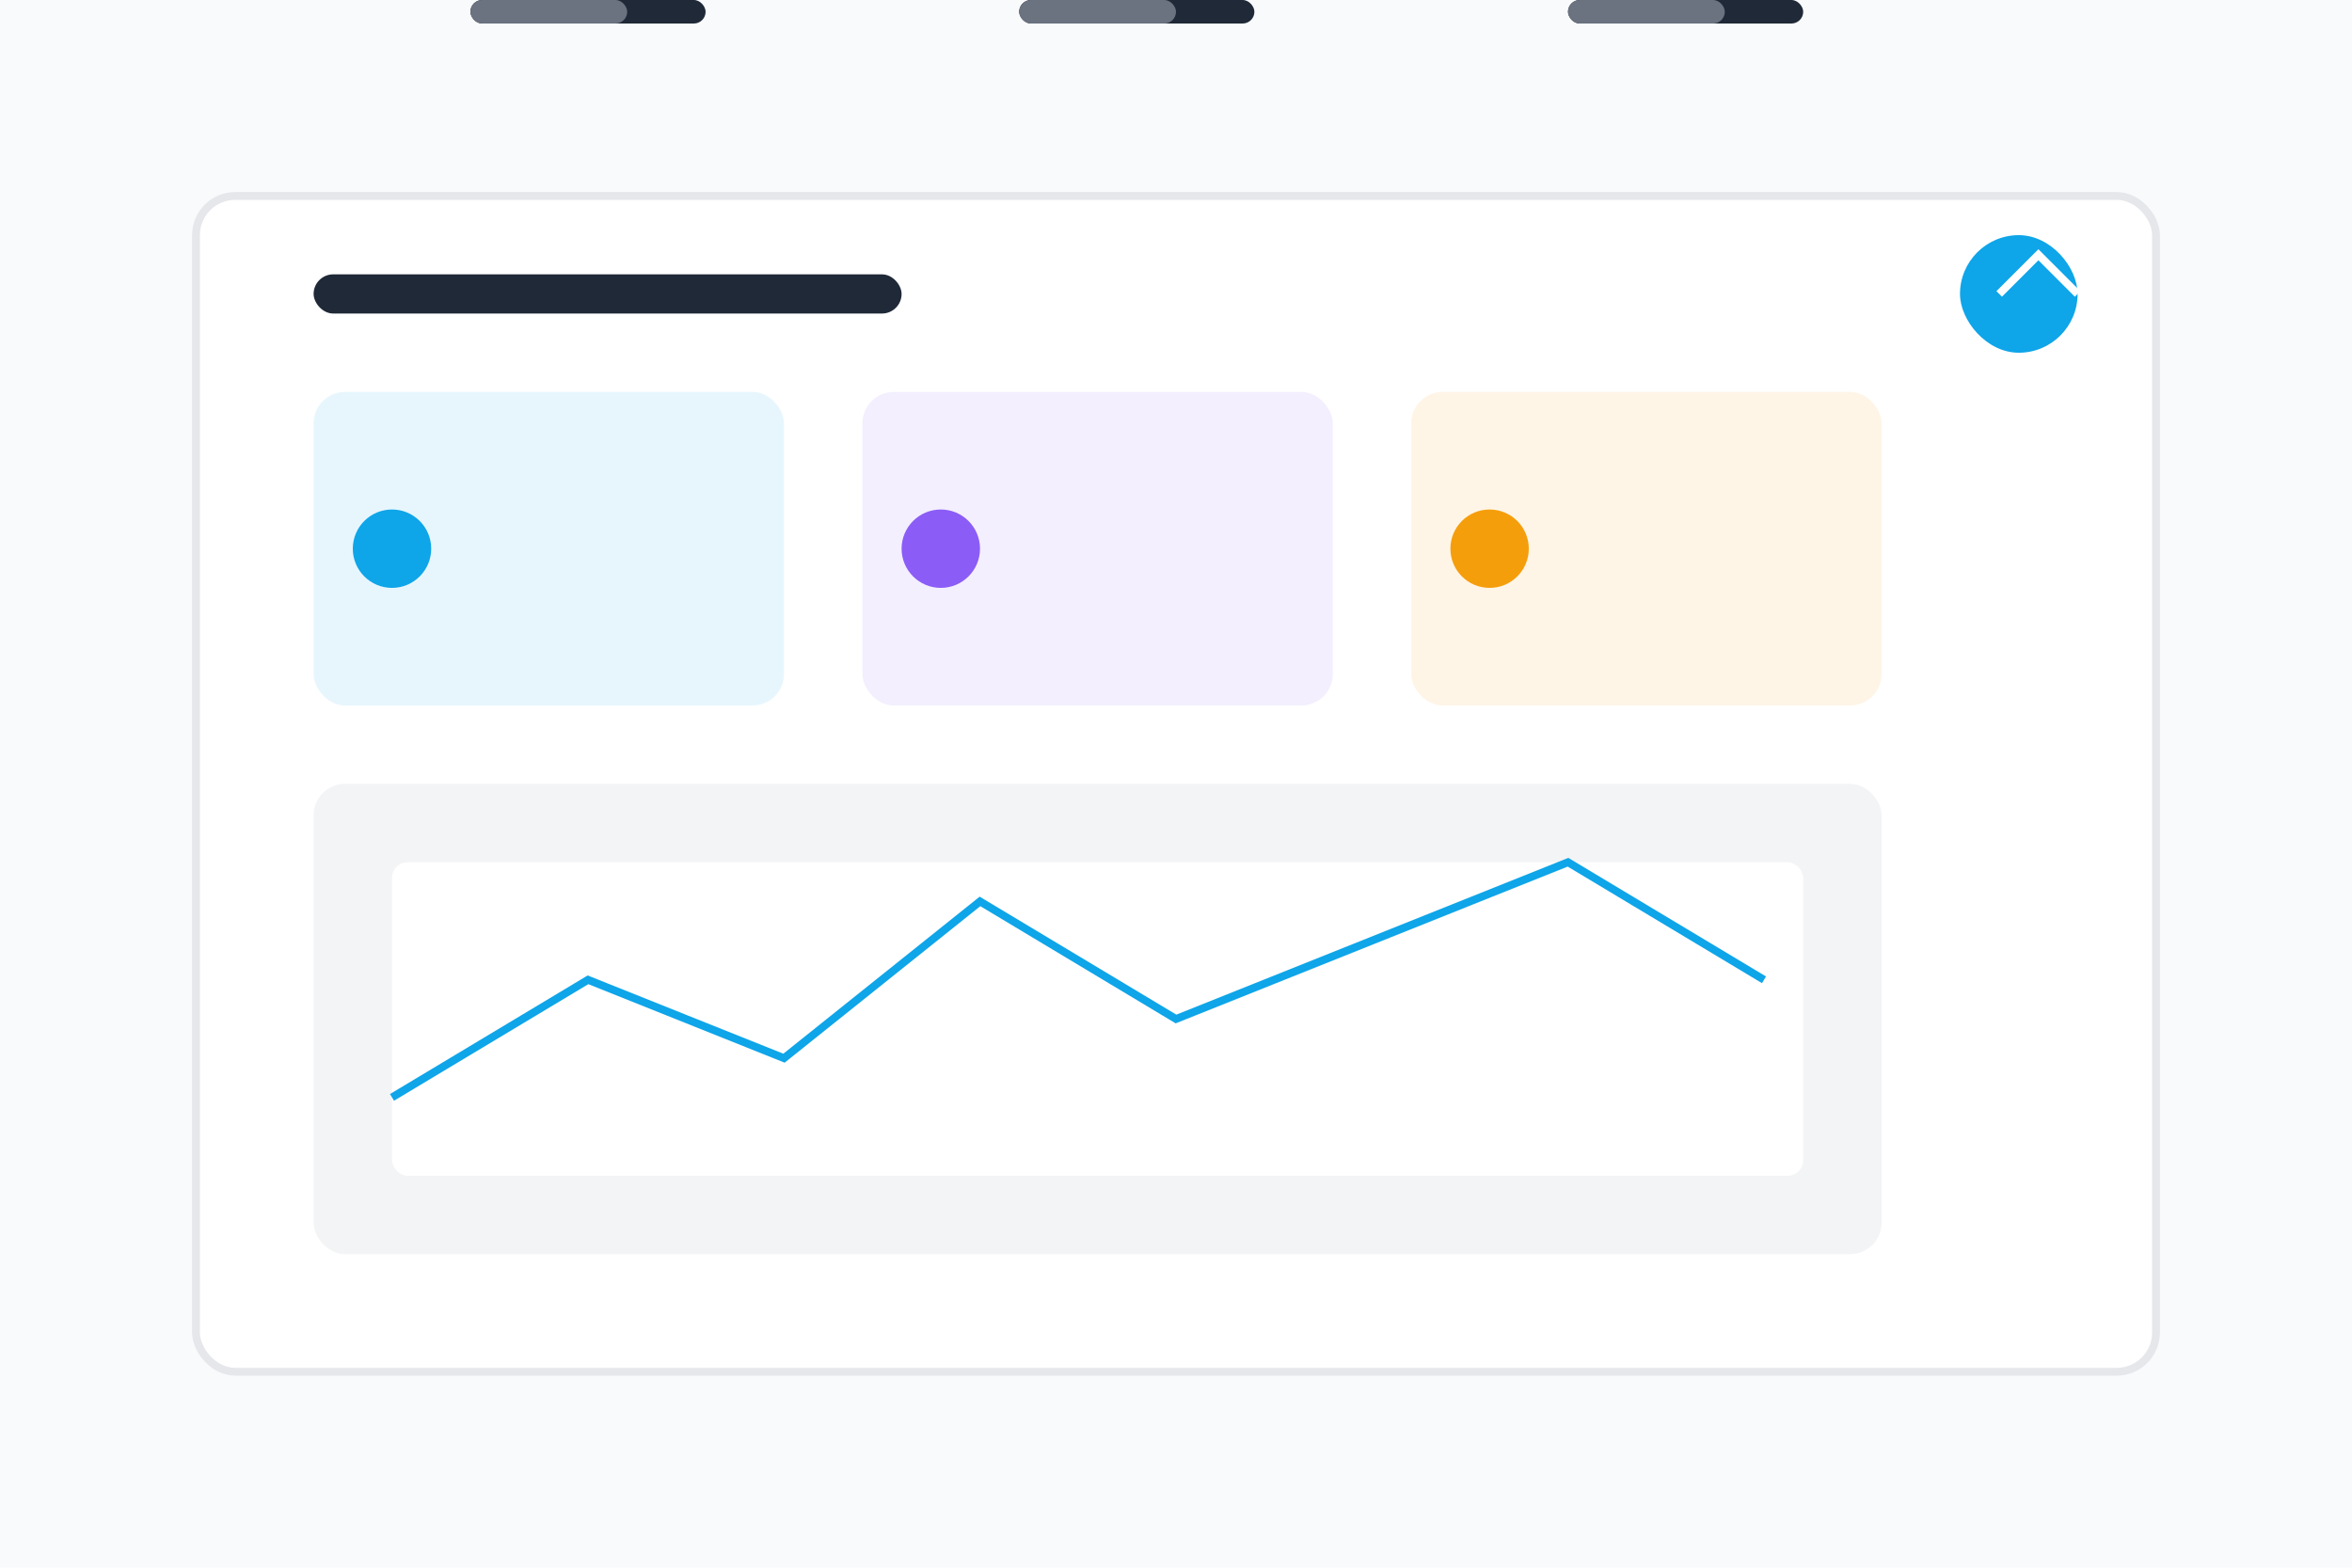 <?xml version="1.0" encoding="UTF-8"?>
<svg width="600" height="400" viewBox="0 0 600 400" fill="none" xmlns="http://www.w3.org/2000/svg">
  <rect width="600" height="400" fill="#F9FAFB"/>
  <rect x="50" y="50" width="500" height="300" rx="10" fill="white" stroke="#E5E7EB" stroke-width="2"/>
  
  <!-- Dashboard elements -->
  <rect x="80" y="100" width="120" height="80" rx="8" fill="#0EA5E9" opacity="0.1"/>
  <rect x="220" y="100" width="120" height="80" rx="8" fill="#8B5CF6" opacity="0.1"/>
  <rect x="360" y="100" width="120" height="80" rx="8" fill="#F59E0B" opacity="0.1"/>
  
  <rect x="80" y="200" width="400" height="120" rx="8" fill="#F3F4F6"/>
  
  <!-- Header -->
  <rect x="80" y="70" width="150" height="10" rx="5" fill="#1F2937"/>
  
  <!-- Icons -->
  <circle cx="100" cy="140" r="10" fill="#0EA5E9"/>
  <circle cx="240" cy="140" r="10" fill="#8B5CF6"/>
  <circle cx="380" cy="140" r="10" fill="#F59E0B"/>
  
  <!-- Text lines -->
  <rect x="120" cy="130" width="60" height="6" rx="3" fill="#1F2937"/>
  <rect x="120" cy="145" width="40" height="6" rx="3" fill="#6B7280"/>
  
  <rect x="260" cy="130" width="60" height="6" rx="3" fill="#1F2937"/>
  <rect x="260" cy="145" width="40" height="6" rx="3" fill="#6B7280"/>
  
  <rect x="400" cy="130" width="60" height="6" rx="3" fill="#1F2937"/>
  <rect x="400" cy="145" width="40" height="6" rx="3" fill="#6B7280"/>
  
  <!-- Chart elements -->
  <rect x="100" y="220" width="360" height="80" rx="4" fill="white"/>
  <path d="M100 280 L150 250 L200 270 L250 230 L300 260 L350 240 L400 220 L450 250" stroke="#0EA5E9" stroke-width="2"/>
  
  <!-- Logo -->
  <rect x="500" y="60" width="30" height="30" rx="15" fill="#0EA5E9"/>
  <path d="M510 75 L520 65 L530 75" stroke="white" stroke-width="2"/>
</svg>
